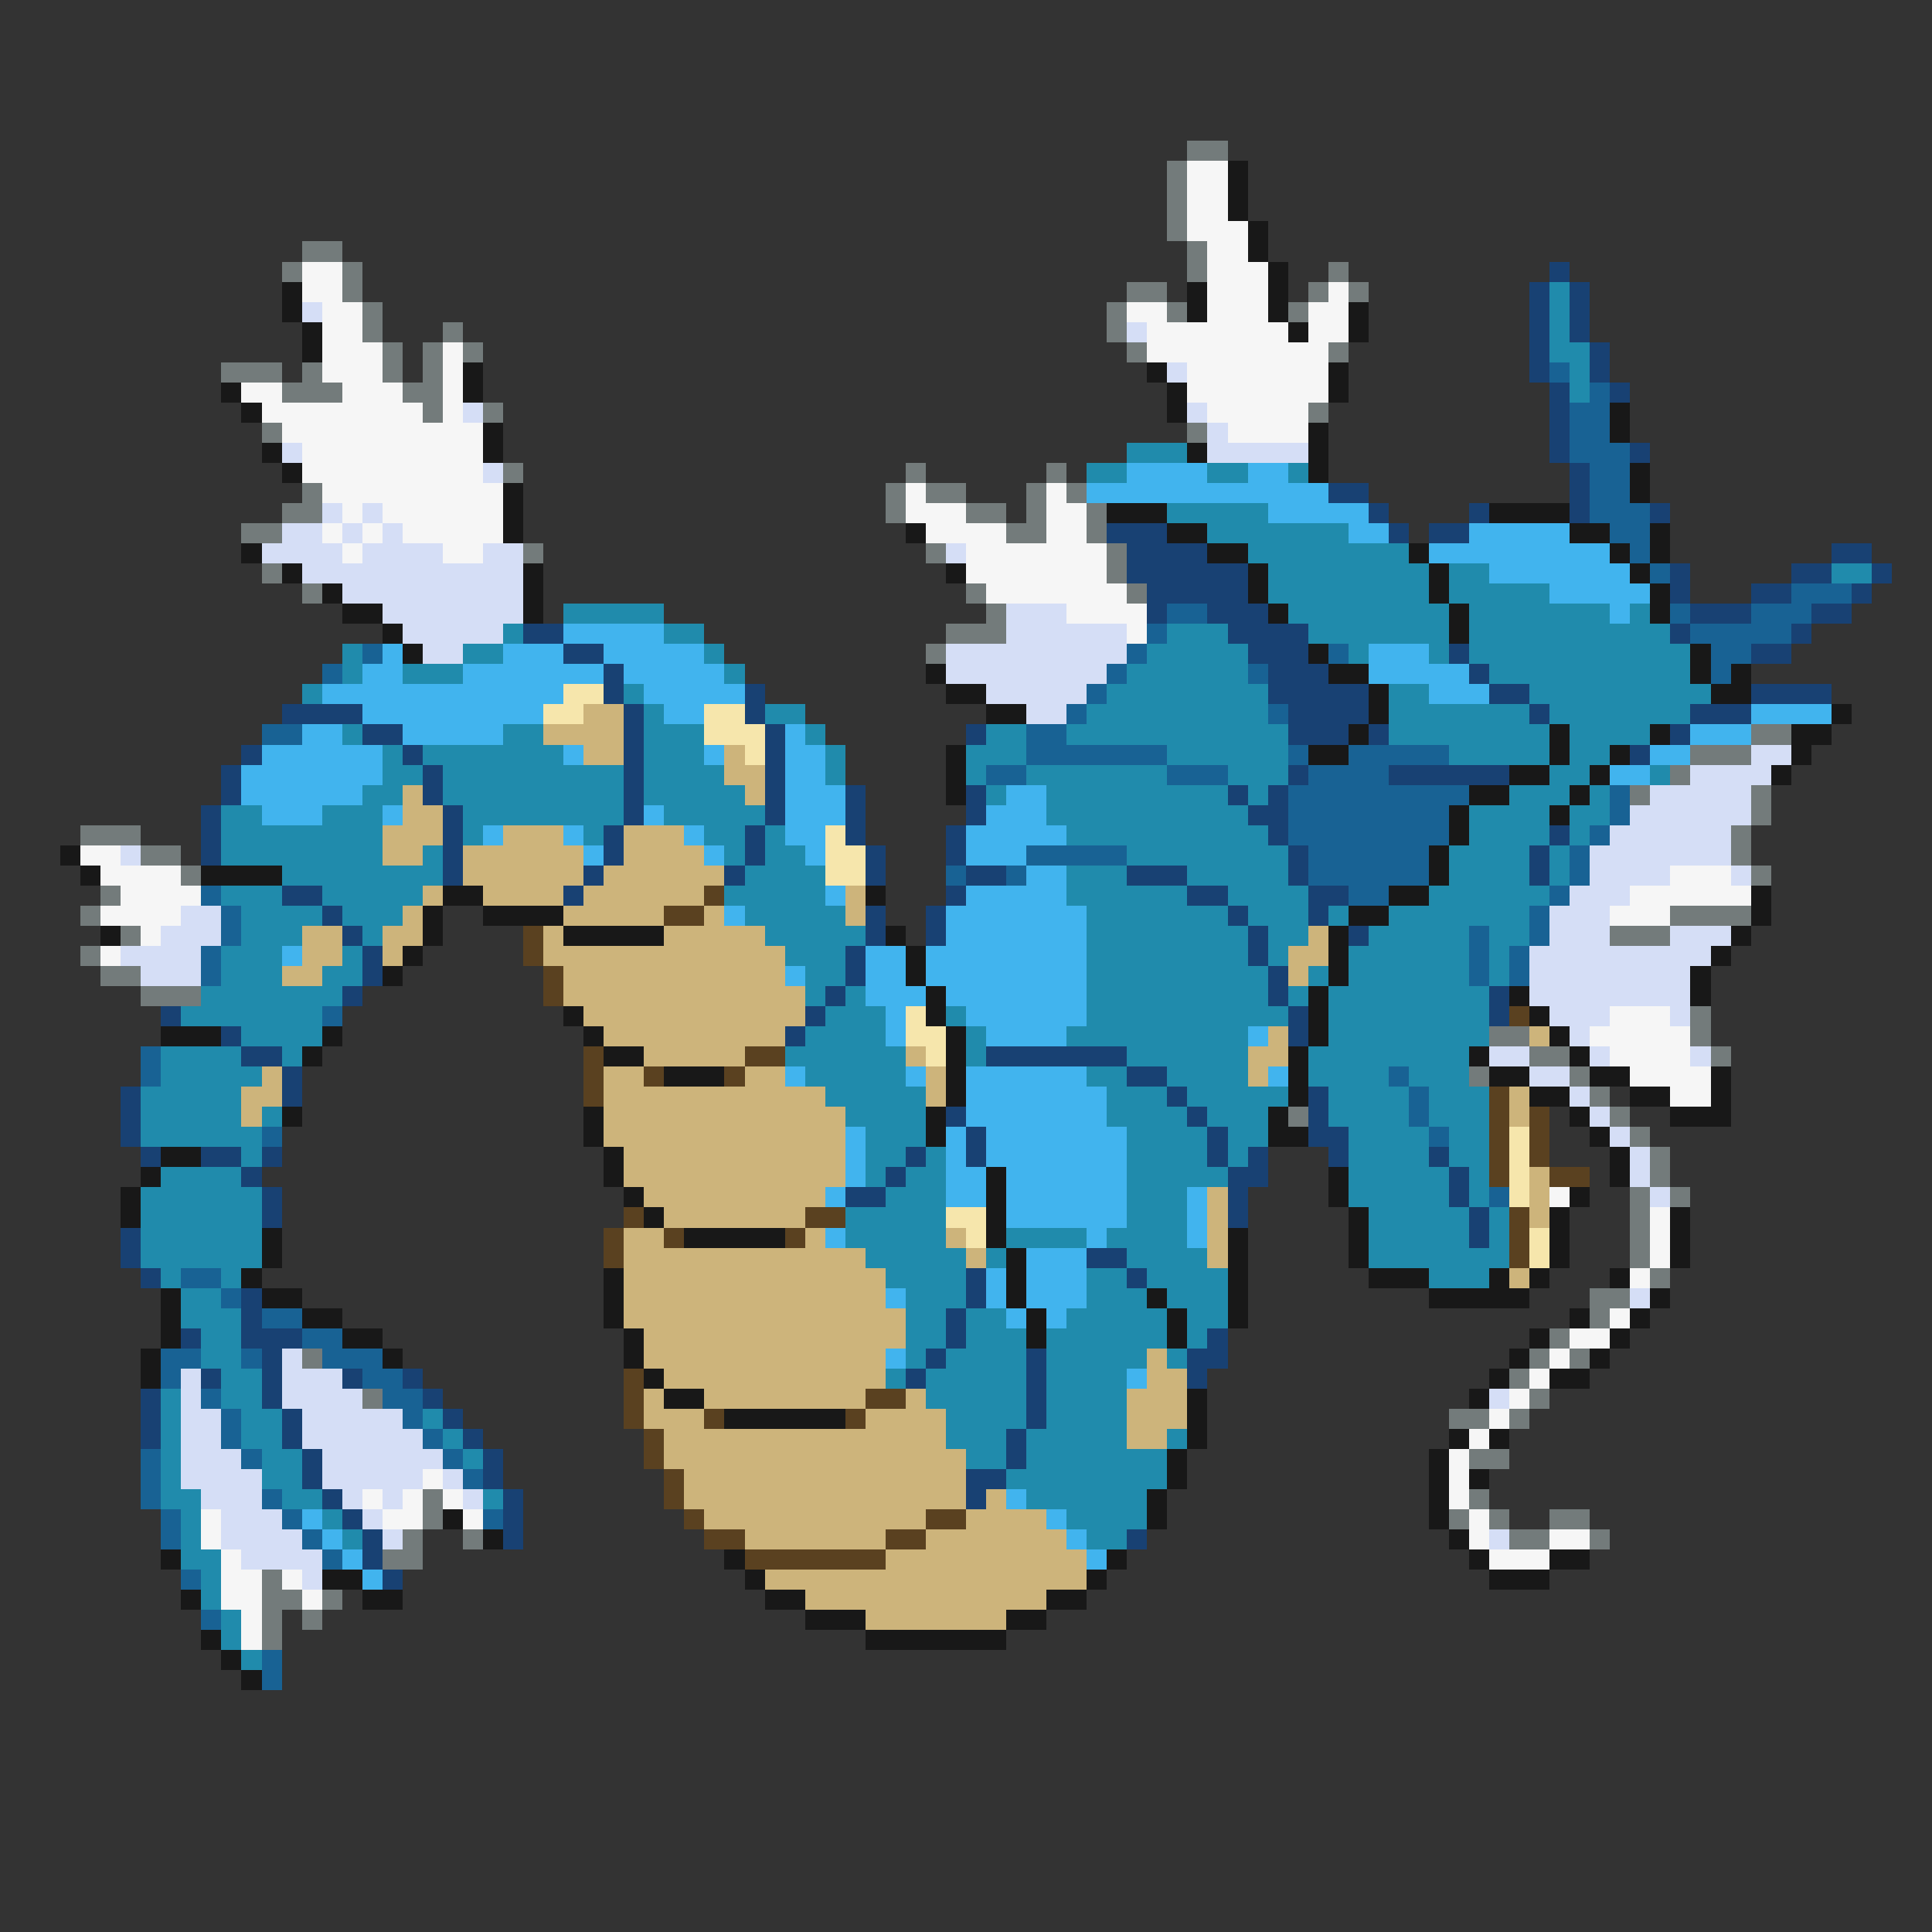 <svg xmlns="http://www.w3.org/2000/svg" viewBox="0 -0.5 96 96" shape-rendering="crispEdges">
<rect x="0" y="-0.5" width="96" height="96" fill="#333333" stroke="none"/>
<path stroke="#737b7b" d="M59 7h2M58 8h1M58 9h1M58 10h1M58 11h1M15 12h2M59 12h1M14 13h1M17 13h1M59 13h1M66 13h1M17 14h1M56 14h2M65 14h1M67 14h1M18 15h1M55 15h1M58 15h1M64 15h1M18 16h1M22 16h1M55 16h1M19 17h1M21 17h1M23 17h1M56 17h1M66 17h1M11 18h3M15 18h1M19 18h1M21 18h1M14 19h3M20 19h2M21 20h1M24 20h1M65 20h1M13 21h1M59 21h1M25 23h1M45 23h1M52 23h1M15 24h1M44 24h1M46 24h2M51 24h1M53 24h1M14 25h2M44 25h1M48 25h2M51 25h1M54 25h1M12 26h2M50 26h2M54 26h1M26 27h1M46 27h1M55 27h1M13 28h1M55 28h1M15 29h1M48 29h1M56 29h1M49 30h1M47 31h3M46 32h1M87 36h2M84 37h3M83 38h1M81 39h1M87 39h1M87 40h1M4 41h3M86 41h1M7 42h2M86 42h1M9 43h1M87 43h1M5 44h1M4 45h1M83 45h4M6 46h1M80 46h3M4 47h1M5 48h2M7 49h3M84 50h1M74 51h2M84 51h1M76 52h2M85 52h1M73 53h1M78 53h1M79 54h1M64 55h1M80 55h1M81 56h1M82 57h1M82 58h1M81 59h1M83 59h1M81 60h1M81 61h1M81 62h1M82 63h1M79 64h2M79 65h1M77 66h1M15 67h1M76 67h1M78 67h1M75 68h1M18 69h1M76 69h1M72 70h2M75 70h1M73 72h2M21 74h1M73 74h1M21 75h1M72 75h1M74 75h1M77 75h2M20 76h1M23 76h1M75 76h2M79 76h1M19 77h2M13 78h1M13 79h2M16 79h1M13 80h1M15 80h1M13 81h1" />
<path stroke="#f6f6f6" d="M59 8h2M59 9h2M59 10h2M59 11h3M60 12h2M15 13h2M60 13h3M15 14h2M60 14h3M66 14h1M16 15h2M56 15h2M60 15h3M65 15h2M16 16h2M57 16h7M65 16h2M16 17h3M22 17h1M57 17h9M16 18h3M22 18h1M59 18h7M12 19h2M17 19h3M22 19h1M59 19h7M13 20h8M22 20h1M60 20h5M14 21h10M61 21h4M15 22h9M15 23h9M16 24h9M45 24h1M52 24h1M17 25h1M19 25h6M45 25h3M52 25h2M16 26h1M18 26h1M20 26h5M46 26h4M52 26h2M17 27h1M22 27h2M48 27h7M48 28h7M49 29h7M53 30h4M56 31h1M4 42h2M5 43h4M83 43h3M6 44h4M81 44h6M5 45h4M80 45h3M7 46h1M5 47h1M80 50h3M79 51h5M80 52h4M81 53h4M83 54h2M77 59h1M82 60h1M82 61h1M82 62h1M81 63h1M80 65h1M78 66h2M77 67h1M76 68h1M75 69h1M74 70h1M73 71h1M72 72h1M21 73h1M72 73h1M18 74h1M20 74h1M22 74h1M72 74h1M10 75h1M19 75h2M23 75h1M73 75h1M10 76h1M73 76h1M77 76h2M11 77h1M74 77h3M11 78h2M14 78h1M11 79h2M15 79h1M12 80h1M12 81h1" />
<path stroke="#181818" d="M61 8h1M61 9h1M61 10h1M62 11h1M62 12h1M63 13h1M14 14h1M59 14h1M63 14h1M14 15h1M59 15h1M63 15h1M67 15h1M15 16h1M64 16h1M67 16h1M15 17h1M23 18h1M57 18h1M66 18h1M11 19h1M23 19h1M58 19h1M66 19h1M12 20h1M58 20h1M80 20h1M24 21h1M65 21h1M80 21h1M13 22h1M24 22h1M59 22h1M65 22h1M14 23h1M65 23h1M81 23h1M25 24h1M81 24h1M25 25h1M55 25h3M74 25h4M25 26h1M45 26h1M58 26h2M78 26h2M82 26h1M12 27h1M60 27h2M70 27h1M80 27h1M82 27h1M14 28h1M26 28h1M47 28h1M62 28h1M71 28h1M81 28h1M16 29h1M26 29h1M62 29h1M71 29h1M82 29h1M17 30h2M26 30h1M63 30h1M72 30h1M82 30h1M19 31h1M72 31h1M20 32h1M65 32h1M84 32h1M46 33h1M66 33h2M84 33h1M86 33h1M47 34h2M68 34h1M85 34h2M49 35h2M68 35h1M91 35h1M67 36h1M77 36h1M82 36h1M89 36h2M47 37h1M65 37h2M77 37h1M80 37h1M89 37h1M47 38h1M75 38h2M79 38h1M88 38h1M47 39h1M73 39h2M78 39h1M72 40h1M77 40h1M72 41h1M3 42h1M71 42h1M4 43h1M10 43h4M71 43h1M22 44h2M43 44h1M69 44h2M87 44h1M21 45h1M24 45h4M67 45h2M87 45h1M5 46h1M21 46h1M28 46h5M44 46h1M66 46h1M86 46h1M20 47h1M45 47h1M66 47h1M85 47h1M19 48h1M45 48h1M66 48h1M84 48h1M46 49h1M65 49h1M75 49h1M84 49h1M28 50h1M46 50h1M65 50h1M76 50h1M8 51h3M16 51h1M29 51h1M47 51h1M65 51h1M77 51h1M15 52h1M30 52h2M47 52h1M64 52h1M73 52h1M78 52h1M33 53h3M47 53h1M64 53h1M74 53h2M79 53h2M85 53h1M47 54h1M64 54h1M76 54h2M81 54h2M85 54h1M14 55h1M29 55h1M46 55h1M63 55h1M78 55h1M83 55h3M29 56h1M46 56h1M63 56h2M79 56h1M8 57h2M30 57h1M80 57h1M7 58h1M30 58h1M49 58h1M66 58h1M80 58h1M6 59h1M31 59h1M49 59h1M66 59h1M78 59h1M6 60h1M32 60h1M49 60h1M67 60h1M77 60h1M83 60h1M13 61h1M34 61h5M49 61h1M61 61h1M67 61h1M77 61h1M83 61h1M13 62h1M50 62h1M61 62h1M67 62h1M77 62h1M83 62h1M12 63h1M30 63h1M50 63h1M61 63h1M68 63h3M74 63h1M76 63h1M80 63h1M8 64h1M13 64h2M30 64h1M50 64h1M57 64h1M61 64h1M71 64h5M82 64h1M8 65h1M15 65h2M30 65h1M51 65h1M58 65h1M61 65h1M78 65h1M81 65h1M8 66h1M17 66h2M31 66h1M51 66h1M58 66h1M76 66h1M80 66h1M7 67h1M19 67h1M31 67h1M75 67h1M79 67h1M7 68h1M32 68h1M74 68h1M77 68h2M33 69h2M59 69h1M73 69h1M36 70h6M59 70h1M59 71h1M72 71h1M74 71h1M58 72h1M71 72h1M58 73h1M71 73h1M73 73h1M57 74h1M71 74h1M22 75h1M57 75h1M71 75h1M24 76h1M72 76h1M8 77h1M36 77h1M55 77h1M73 77h1M77 77h2M16 78h2M37 78h1M54 78h1M74 78h3M9 79h1M18 79h2M38 79h2M52 79h2M40 80h3M50 80h2M10 81h1M43 81h7M11 82h1M12 83h1" />
<path stroke="#184173" d="M77 13h1M76 14h1M78 14h1M76 15h1M78 15h1M76 16h1M78 16h1M76 17h1M79 17h1M76 18h1M79 18h1M77 19h1M80 19h1M77 20h1M77 21h1M77 22h1M81 22h1M78 23h1M66 24h2M78 24h1M68 25h1M73 25h1M78 25h1M82 25h1M55 26h3M69 26h1M71 26h2M56 27h4M91 27h2M56 28h6M83 28h1M89 28h2M93 28h1M57 29h5M83 29h1M87 29h2M92 29h1M57 30h1M60 30h3M84 30h3M90 30h2M26 31h2M61 31h4M83 31h1M89 31h1M28 32h2M62 32h3M72 32h1M87 32h2M30 33h1M63 33h3M73 33h1M30 34h1M37 34h1M63 34h5M74 34h2M87 34h4M14 35h4M31 35h1M37 35h1M64 35h4M76 35h1M84 35h3M18 36h2M31 36h1M38 36h1M48 36h1M64 36h3M68 36h1M83 36h1M12 37h1M20 37h1M31 37h1M38 37h1M81 37h1M11 38h1M21 38h1M31 38h1M38 38h1M64 38h1M69 38h6M11 39h1M21 39h1M31 39h1M38 39h1M42 39h1M48 39h1M61 39h1M63 39h1M10 40h1M22 40h1M31 40h1M38 40h1M42 40h1M48 40h1M62 40h2M10 41h1M22 41h1M30 41h1M37 41h1M42 41h1M47 41h1M63 41h1M77 41h1M10 42h1M22 42h1M30 42h1M37 42h1M43 42h1M47 42h1M64 42h1M76 42h1M22 43h1M29 43h1M36 43h1M43 43h1M48 43h2M56 43h3M64 43h1M76 43h1M14 44h2M28 44h1M47 44h1M59 44h2M65 44h2M16 45h1M43 45h1M46 45h1M61 45h1M65 45h1M17 46h1M43 46h1M46 46h1M62 46h1M67 46h1M18 47h1M42 47h1M62 47h1M18 48h1M42 48h1M63 48h1M17 49h1M41 49h1M63 49h1M74 49h1M8 50h1M40 50h1M64 50h1M74 50h1M11 51h1M39 51h1M64 51h1M12 52h2M49 52h7M14 53h1M56 53h2M6 54h1M14 54h1M58 54h1M65 54h1M6 55h1M47 55h1M59 55h1M65 55h1M6 56h1M48 56h1M60 56h1M65 56h2M7 57h1M10 57h2M13 57h1M45 57h1M48 57h1M60 57h1M62 57h1M66 57h1M71 57h1M12 58h1M44 58h1M61 58h2M72 58h1M13 59h1M42 59h2M61 59h1M72 59h1M13 60h1M61 60h1M73 60h1M6 61h1M73 61h1M6 62h1M54 62h2M7 63h1M48 63h1M56 63h1M12 64h1M48 64h1M12 65h1M47 65h1M9 66h1M12 66h3M47 66h1M60 66h1M13 67h1M46 67h1M51 67h1M59 67h2M10 68h1M13 68h1M17 68h1M20 68h1M45 68h1M51 68h1M59 68h1M7 69h1M13 69h1M21 69h1M51 69h1M7 70h1M14 70h1M22 70h1M51 70h1M7 71h1M14 71h1M23 71h1M50 71h1M15 72h1M24 72h1M50 72h1M15 73h1M24 73h1M48 73h2M16 74h1M25 74h1M48 74h1M17 75h1M25 75h1M18 76h1M25 76h1M56 76h1M18 77h1M19 78h1" />
<path stroke="#208bac" d="M77 14h1M77 15h1M77 16h1M77 17h2M78 18h1M78 19h1M56 22h3M54 23h2M60 23h2M64 23h1M58 25h5M60 26h7M62 27h8M63 28h8M72 28h2M91 28h2M63 29h8M72 29h5M28 30h5M64 30h8M73 30h7M81 30h1M25 31h1M33 31h2M58 31h3M65 31h7M73 31h10M17 32h1M23 32h2M35 32h1M57 32h5M67 32h1M71 32h1M73 32h11M17 33h1M20 33h3M36 33h1M56 33h6M74 33h10M15 34h1M31 34h1M55 34h8M69 34h2M76 34h9M32 35h1M38 35h2M54 35h9M69 35h7M77 35h7M17 36h1M25 36h2M32 36h3M40 36h1M49 36h2M53 36h11M69 36h8M78 36h4M19 37h1M21 37h7M32 37h3M41 37h1M48 37h3M58 37h6M72 37h5M78 37h2M19 38h2M22 38h9M32 38h4M41 38h1M48 38h1M51 38h7M61 38h3M77 38h2M82 38h1M18 39h2M22 39h9M32 39h5M49 39h1M52 39h9M62 39h1M75 39h3M79 39h1M11 40h2M16 40h3M23 40h8M33 40h5M52 40h10M73 40h4M78 40h2M11 41h8M23 41h1M29 41h1M35 41h2M38 41h1M53 41h10M73 41h4M78 41h1M11 42h8M21 42h1M36 42h1M38 42h2M56 42h8M72 42h4M77 42h1M14 43h8M37 43h4M53 43h3M59 43h5M72 43h4M77 43h1M11 44h3M16 44h5M36 44h5M53 44h6M61 44h4M71 44h6M12 45h4M17 45h3M37 45h5M54 45h7M62 45h3M66 45h1M69 45h7M12 46h3M18 46h1M38 46h5M54 46h8M63 46h2M68 46h5M74 46h2M11 47h3M17 47h1M39 47h3M54 47h8M63 47h1M67 47h6M74 47h1M11 48h3M16 48h2M40 48h2M54 48h9M65 48h1M67 48h6M74 48h1M10 49h7M40 49h1M42 49h1M54 49h9M64 49h1M66 49h8M9 50h7M41 50h3M47 50h1M54 50h10M66 50h8M12 51h4M40 51h4M48 51h1M53 51h9M66 51h8M8 52h4M14 52h1M39 52h6M48 52h1M56 52h6M65 52h8M8 53h5M40 53h5M54 53h2M58 53h4M65 53h4M70 53h3M7 54h5M41 54h5M55 54h3M59 54h5M66 54h4M71 54h3M7 55h5M13 55h1M42 55h4M55 55h4M60 55h3M66 55h4M71 55h3M7 56h6M43 56h3M56 56h4M61 56h2M67 56h4M72 56h2M12 57h1M43 57h2M46 57h1M56 57h4M61 57h1M67 57h4M72 57h2M8 58h4M43 58h1M45 58h2M56 58h5M67 58h5M73 58h1M7 59h6M44 59h3M56 59h3M67 59h5M73 59h1M7 60h6M42 60h5M56 60h3M68 60h5M74 60h1M7 61h6M42 61h5M50 61h4M55 61h4M68 61h5M74 61h1M7 62h6M43 62h5M49 62h1M56 62h4M68 62h7M8 63h1M11 63h1M44 63h4M54 63h2M57 63h4M71 63h3M9 64h2M45 64h3M54 64h3M58 64h3M9 65h3M45 65h2M48 65h2M53 65h5M59 65h2M10 66h2M45 66h2M48 66h3M52 66h6M59 66h1M10 67h2M45 67h1M47 67h4M52 67h5M58 67h1M11 68h2M44 68h1M46 68h5M52 68h4M8 69h1M11 69h2M46 69h5M52 69h4M8 70h1M12 70h2M21 70h1M47 70h4M52 70h4M8 71h1M12 71h2M22 71h1M47 71h3M51 71h5M58 71h1M8 72h1M13 72h2M23 72h1M48 72h2M51 72h7M8 73h1M13 73h2M50 73h8M8 74h2M14 74h2M24 74h1M51 74h6M9 75h1M16 75h1M53 75h4M9 76h1M17 76h1M54 76h2M9 77h2M10 78h1M10 79h1M11 80h1M11 81h1M12 82h1" />
<path stroke="#d5def6" d="M15 15h1M56 16h1M58 18h1M23 20h1M59 20h1M60 21h1M14 22h1M60 22h5M24 23h1M16 25h1M18 25h1M14 26h2M17 26h1M19 26h1M13 27h4M18 27h4M24 27h2M47 27h1M15 28h11M17 29h9M19 30h7M50 30h3M20 31h5M50 31h6M21 32h2M47 32h9M47 33h8M49 34h5M51 35h2M87 37h2M84 38h4M82 39h5M81 40h6M80 41h6M6 42h1M79 42h7M79 43h4M86 43h1M78 44h3M9 45h2M77 45h3M8 46h3M77 46h3M83 46h3M6 47h4M76 47h9M7 48h3M76 48h8M76 49h8M77 50h3M83 50h1M78 51h1M74 52h2M79 52h1M84 52h1M76 53h2M78 54h1M79 55h1M80 56h1M81 57h1M81 58h1M82 59h1M81 64h1M14 67h1M9 68h1M14 68h3M9 69h1M14 69h4M74 69h1M9 70h2M15 70h5M9 71h2M15 71h6M9 72h3M16 72h6M9 73h4M16 73h5M22 73h1M10 74h3M17 74h1M19 74h1M23 74h1M11 75h3M18 75h1M11 76h4M19 76h1M74 76h1M12 77h4M15 78h1" />
<path stroke="#186294" d="M77 18h1M79 19h1M78 20h2M78 21h2M78 22h3M79 23h2M79 24h2M79 25h3M80 26h2M81 27h1M82 28h1M89 29h3M58 30h2M83 30h1M87 30h3M57 31h1M84 31h5M18 32h1M56 32h1M66 32h1M85 32h2M16 33h1M55 33h1M62 33h1M85 33h1M54 34h1M53 35h1M63 35h1M13 36h2M51 36h2M51 37h7M64 37h1M67 37h5M49 38h2M58 38h3M65 38h4M64 39h9M80 39h1M64 40h8M80 40h1M64 41h8M79 41h1M51 42h5M65 42h6M78 42h1M47 43h1M50 43h1M65 43h6M78 43h1M10 44h1M67 44h2M77 44h1M11 45h1M76 45h1M11 46h1M73 46h1M76 46h1M10 47h1M73 47h1M75 47h1M10 48h1M73 48h1M75 48h1M16 50h1M7 52h1M7 53h1M69 53h1M70 54h1M70 55h1M13 56h1M71 56h1M74 59h1M9 63h2M11 64h1M13 65h2M15 66h2M8 67h2M12 67h1M16 67h3M8 68h1M18 68h2M10 69h1M19 69h2M11 70h1M20 70h1M11 71h1M21 71h1M7 72h1M12 72h1M22 72h1M7 73h1M23 73h1M7 74h1M13 74h1M8 75h1M14 75h1M24 75h1M8 76h1M15 76h1M16 77h1M9 78h1M10 80h1M13 82h1M13 83h1" />
<path stroke="#41b4ee" d="M56 23h4M62 23h2M54 24h12M63 25h5M67 26h2M73 26h5M71 27h9M74 28h7M77 29h5M80 30h1M28 31h5M19 32h1M25 32h3M30 32h5M68 32h3M18 33h2M23 33h7M31 33h5M68 33h5M16 34h12M32 34h5M71 34h3M18 35h9M33 35h2M87 35h4M15 36h2M20 36h5M39 36h1M84 36h3M13 37h6M28 37h1M35 37h1M39 37h2M82 37h2M12 38h7M39 38h2M80 38h2M12 39h6M39 39h3M50 39h2M13 40h3M19 40h1M32 40h1M39 40h3M49 40h3M24 41h1M28 41h1M34 41h1M39 41h2M48 41h5M29 42h1M35 42h1M40 42h1M48 42h3M51 43h2M41 44h1M48 44h5M36 45h1M47 45h7M47 46h7M14 47h1M43 47h2M46 47h8M39 48h1M43 48h2M46 48h8M43 49h3M47 49h7M44 50h1M48 50h6M44 51h1M49 51h4M62 51h1M39 53h1M45 53h1M48 53h6M63 53h1M48 54h7M48 55h7M42 56h1M47 56h1M49 56h7M42 57h1M47 57h1M49 57h7M42 58h1M47 58h2M50 58h6M41 59h1M47 59h2M50 59h6M59 59h1M50 60h6M59 60h1M41 61h1M54 61h1M59 61h1M51 62h3M49 63h1M51 63h3M44 64h1M49 64h1M51 64h3M50 65h1M52 65h1M44 67h1M56 68h1M50 74h1M15 75h1M52 75h1M16 76h1M53 76h1M17 77h1M54 77h1M18 78h1" />
<path stroke="#f6e6ac" d="M28 34h2M27 35h2M35 35h2M35 36h3M37 37h1M41 41h1M41 42h2M41 43h2M45 50h1M45 51h2M46 52h1M75 56h1M75 57h1M75 58h1M75 59h1M47 60h2M48 61h1M76 61h1M76 62h1" />
<path stroke="#cdb47b" d="M29 35h2M27 36h4M29 37h2M36 37h1M36 38h2M20 39h1M37 39h1M20 40h2M19 41h3M25 41h3M31 41h3M19 42h2M23 42h6M31 42h4M23 43h6M30 43h6M21 44h1M24 44h4M29 44h6M42 44h1M20 45h1M28 45h5M35 45h1M42 45h1M15 46h2M19 46h2M27 46h1M33 46h5M65 46h1M15 47h2M19 47h1M27 47h12M64 47h2M14 48h2M28 48h11M64 48h1M28 49h12M29 50h11M30 51h9M63 51h1M76 51h1M32 52h5M45 52h1M62 52h2M13 53h1M30 53h2M37 53h2M46 53h1M62 53h1M12 54h2M30 54h11M46 54h1M75 54h1M12 55h1M30 55h12M75 55h1M30 56h12M31 57h11M31 58h11M76 58h1M32 59h9M60 59h1M76 59h1M33 60h7M60 60h1M76 60h1M31 61h2M40 61h1M47 61h1M60 61h1M31 62h12M48 62h1M60 62h1M31 63h13M75 63h1M31 64h13M31 65h14M32 66h13M32 67h12M57 67h1M33 68h11M57 68h2M32 69h1M35 69h8M45 69h1M56 69h3M32 70h3M43 70h4M56 70h3M33 71h14M56 71h2M33 72h15M34 73h14M34 74h14M49 74h1M35 75h11M48 75h4M37 76h7M46 76h7M44 77h10M38 78h16M40 79h12M43 80h7" />
<path stroke="#5a4120" d="M35 44h1M33 45h2M26 46h1M26 47h1M27 48h1M27 49h1M75 50h1M29 52h1M37 52h2M29 53h1M32 53h1M36 53h1M29 54h1M74 54h1M74 55h1M76 55h1M74 56h1M76 56h1M74 57h1M76 57h1M74 58h1M77 58h2M31 60h1M40 60h2M75 60h1M30 61h1M33 61h1M39 61h1M75 61h1M30 62h1M75 62h1M31 68h1M31 69h1M43 69h2M31 70h1M35 70h1M42 70h1M32 71h1M32 72h1M33 73h1M33 74h1M34 75h1M46 75h2M35 76h2M44 76h2M37 77h7" />
</svg>